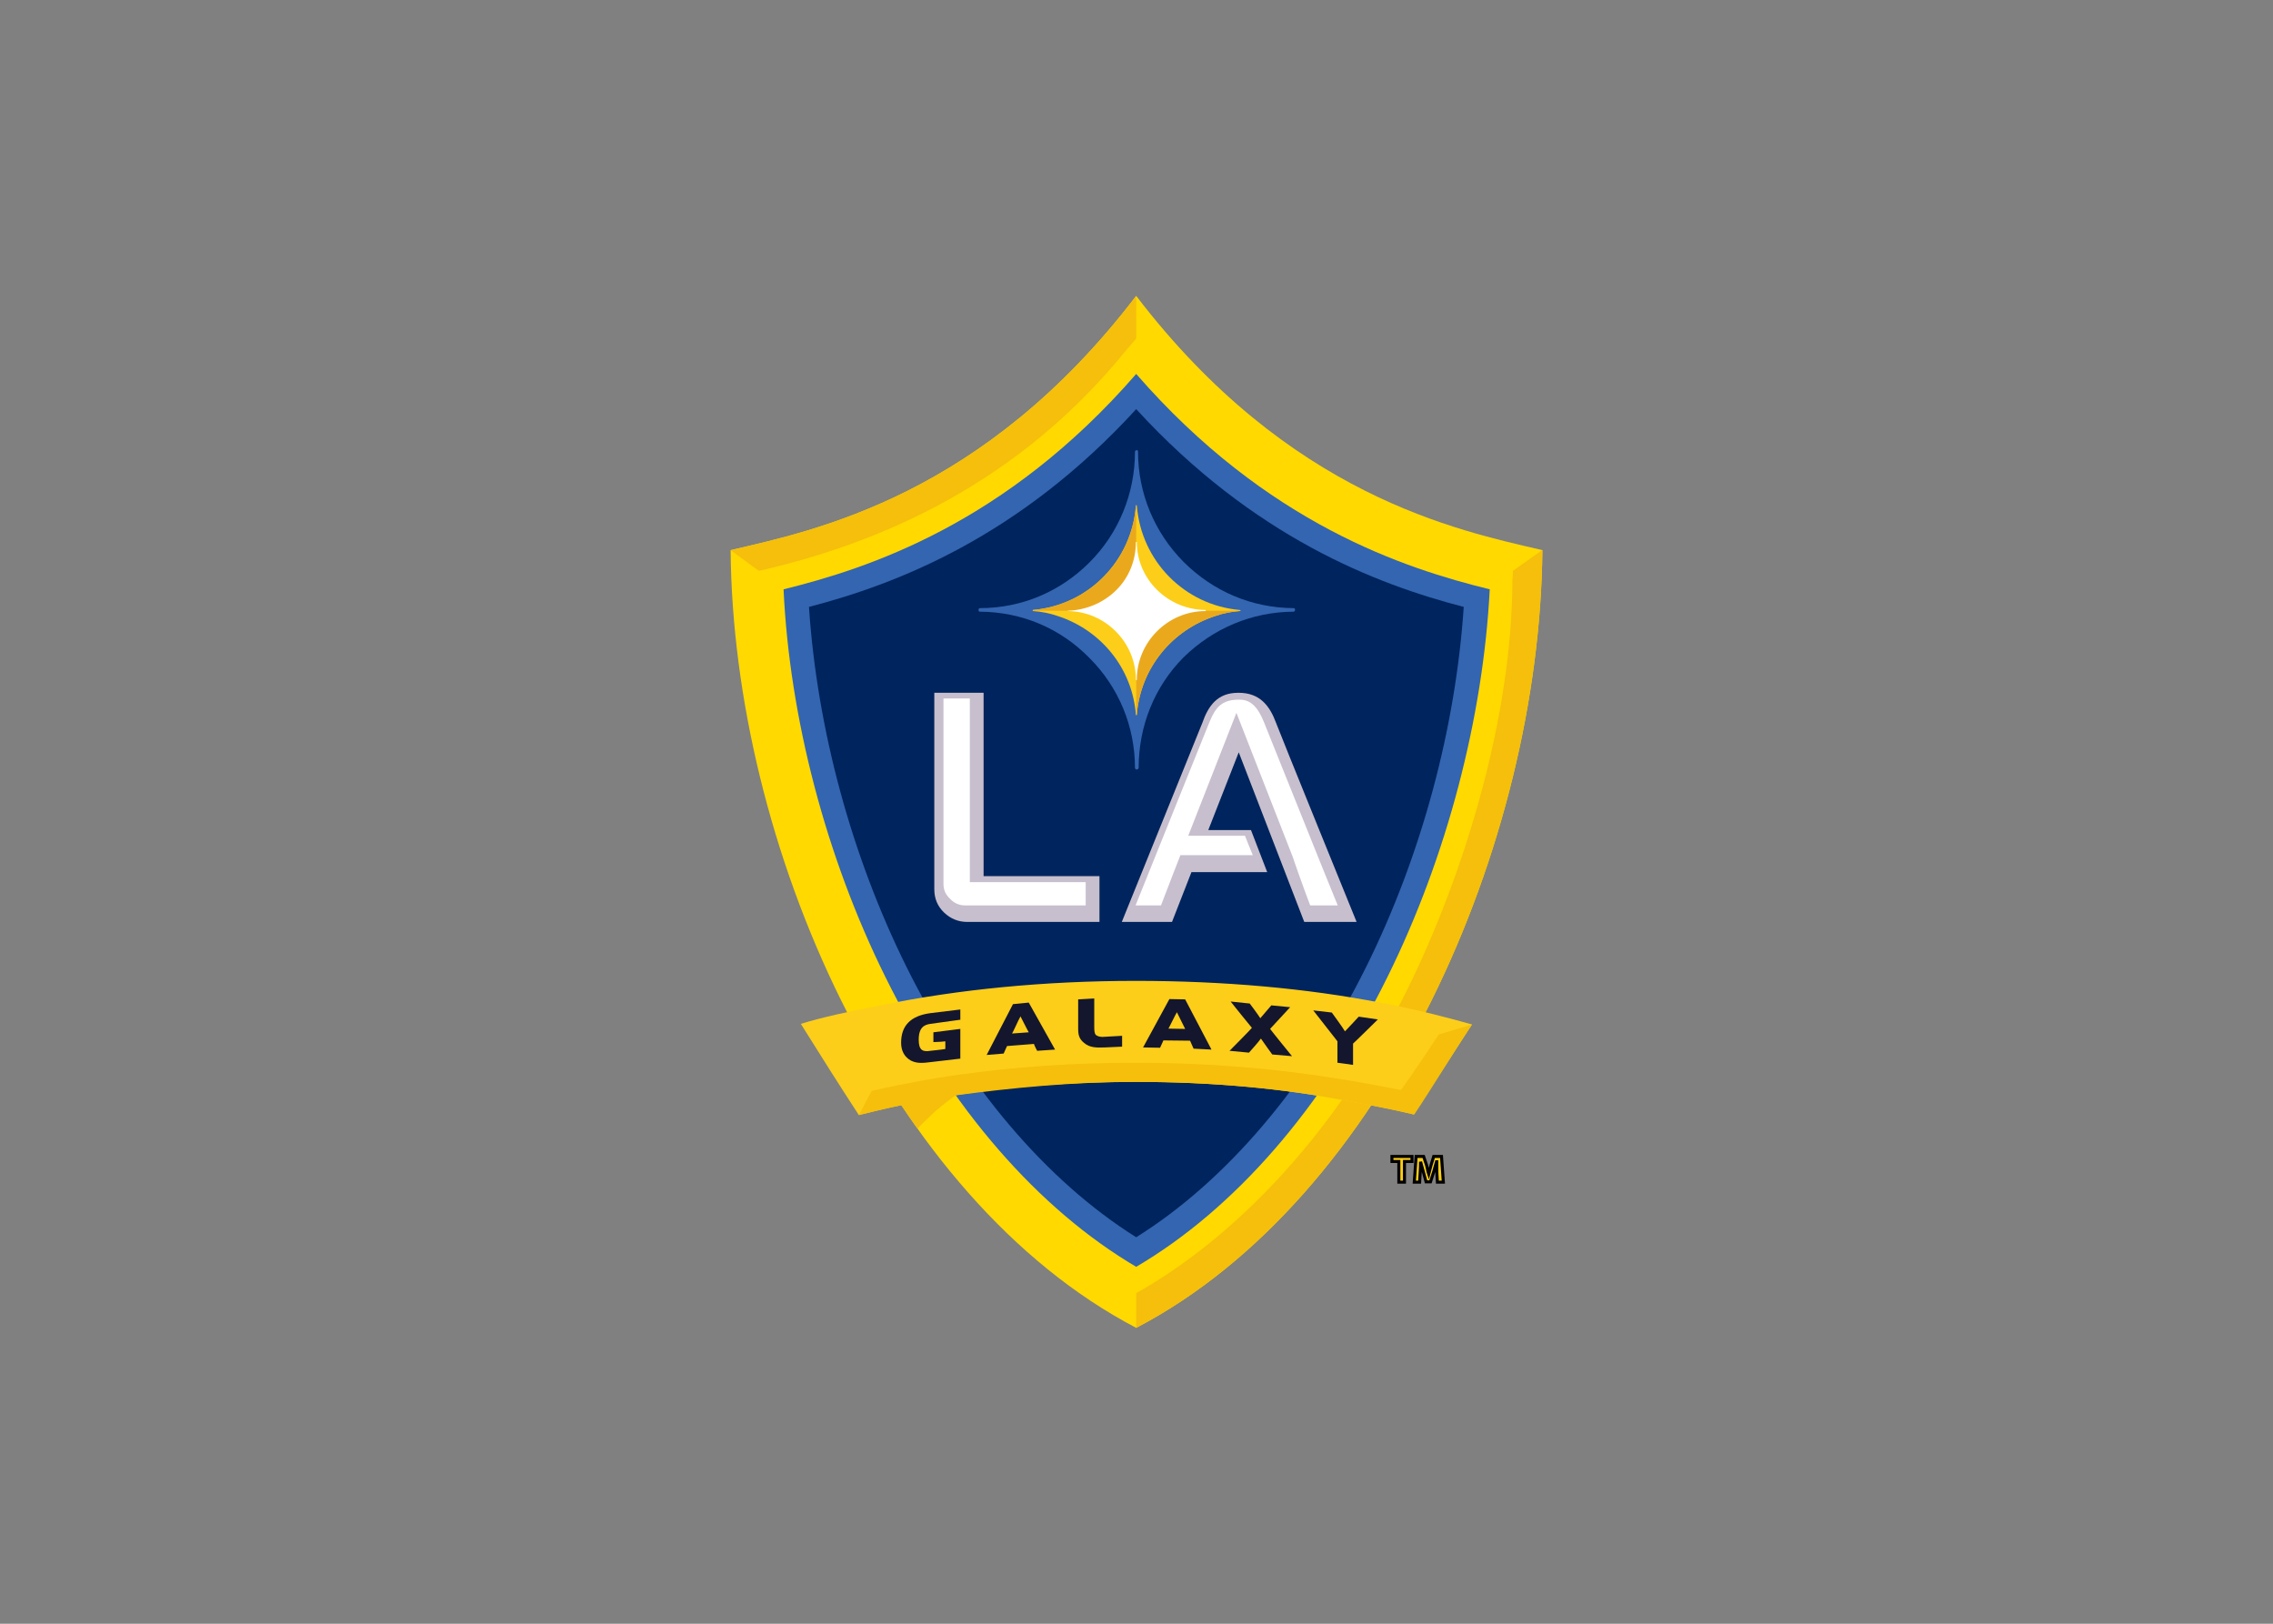 <svg clip-rule="evenodd" fill-rule="evenodd" viewBox="0 0 560 400" xmlns="http://www.w3.org/2000/svg"><rect x="0" y="0" width="560" height="400" fill="#808080" stroke="none"/><path d="m279.924 327.111c-61.236-32.051-99.321-119.23-99.924-191.588 20.85-4.868 62.327-13.349 99.924-62.635 37.708 49.287 79.145 57.767 100.076 62.635-.679 72.357-38.763 159.537-100.076 191.588" fill="#ffd900"/><path d="m193.047 145.177c1.467 31.599 10.442 65.947 25.114 95.55 15.912 32.278 37.741 57.199 61.764 71.343 24.093-14.144 45.962-39.065 61.875-71.343 14.67-29.603 23.604-63.951 25.23-95.55-20.781-5.094-54.903-16.064-87.105-53.058-32.127 36.995-66.254 47.964-86.877 53.058" fill="#3365b1"/><path d="m199.307 149.51c1.994 29.905 10.407 61.161 23.94 88.502 14.597 29.48 34.656 52.975 56.677 66.776 22.097-13.802 42.157-37.297 56.746-66.776 13.541-27.341 21.946-58.598 23.949-88.502-21.535-5.581-51.734-17.154-80.695-48.719-28.883 31.565-59.165 43.138-80.617 48.719" fill="#00245d"/><path d="m277.134 86.655 2.789-3.242v-10.524c-37.596 49.287-79.074 57.767-99.924 62.635l6.938 5.087 2.413-.527c21.83-5.314 58.673-17.605 87.783-53.428" fill="#f5bf0b"/><path d="m379.925 135.524-7.165 5.087-.151 2.489c-.076 32.655-11.278 71.192-26.211 101.316-16.138 32.511-39.744 58.454-64.554 73.042l-1.921 1.097v8.557c61.313-32.051 99.397-119.23 100.076-191.588h-.075" fill="#f5bf0b"/><path d="m344.631 286.127h-1.7v-1.249h4.943v1.249h-1.852v5.087h-1.391z" fill="#fcce19" stroke="#000" stroke-width=".746"/><path d="m353.982 288.725v-2.53h-.075c-.227.796-.453 1.7-.679 2.455l-.796 2.489h-1.09l-.679-2.489c-.226-.754-.452-1.659-.679-2.455 0 .796 0 1.775-.076 2.53l-.151 2.489h-1.322l.453-6.335h1.85l.713 2.112c.226.753.301 1.583.528 2.221.151-.638.452-1.543.603-2.221l.645-2.112h1.92l.453 6.335h-1.468z" fill="#fcce19" stroke="#000" stroke-width=".746"/><path d="m270.876 227.111h-32.579c-2.153 0-4.073-.754-5.698-2.303-1.618-1.543-2.414-3.47-2.414-5.732v-48.41h12.143v45.173h28.548v11.271" fill="#c7bfcd"/><path d="m232.447 172.059v45.701c0 1.398.453 2.565 1.625 3.661.98 1.056 2.221 1.618 3.696 1.618h29.713v-5.732h-28.548v-45.248z" fill="#fff"/><path d="m276.38 227.111h12.368l4.786-12.258h18.669l-3.997-10.366h-10.524l7.507-19.156 16.139 41.78h12.896s-19.154-47.093-19.835-49.02c-1.549-4.181-3.962-7.425-9.201-7.425h-.151c-5.128 0-7.356 3.244-8.823 7.425l-19.835 49.02" fill="#c7bfcd"/><path d="m279.773 223.039h6.26c.98-2.639 4.784-12.368 4.784-12.368h17.839c-.946-2.221-1.398-3.47-1.926-4.785h-13.986l11.874-30.282 13.917 35.595c0 .151 2.866 8.22 4.257 11.84h6.788c-2.715-6.486-16.666-41.478-18.133-45.023-1.475-3.73-3.243-5.656-6.034-5.656h-.227c-4.189 0-5.731 1.926-7.205 5.505 0 0-16.138 39.969-18.209 45.173" fill="#fff"/><path d="m339.989 246.979c-18.058-3.502-38.497-5.348-60.14-5.348-22.549 0-43.782 2.112-62.559 5.952-8.029 1.549-15.043 3.098-19.985 4.641 4.565 7.316 9.804 15.611 14.295 22.473 4.449-1.172 9.16-2.187 14.028-3.168 16.214-3.241 34.765-5.011 54.223-5.011 18.854 0 36.384 1.618 52.188 4.71 5.731 1.056 11.195 2.078 16.248 3.318 4.6-7.055 9.804-15.158 14.369-22.171-5.429-1.542-13.238-3.62-22.665-5.396" fill="#fcce19"/><g fill="#14162e"><path d="m269.97 254.94c-.302-.336-.377-1.023-.377-1.886v-7.088l-3.963.226v7.205c0 1.543.227 2.524 1.474 3.538 1.392 1.172 3.017 1.172 5.087 1.097l4.264-.192v-2.675l-4.037.227c-1.282.151-1.996-.076-2.448-.453"/><path d="m317.858 248.118-4.641-.453s-2.07 2.448-2.716 3.168c-.527-.871-2.598-3.62-2.598-3.62l-4.717-.494s4.943 6.184 5.244 6.486c-.301.411-5.505 5.656-5.505 5.656l4.785.453s2.414-2.681 2.942-3.469c.569.87 2.791 3.921 2.791 3.921l4.867.418s-5.094-6.266-5.395-6.718c.301-.337 4.943-5.348 4.943-5.348"/><path d="m249.341 254.603c.452-.754 1.474-3.168 2.077-4.224.562 1.056 1.542 3.086 2.035 3.922l-4.113.301zm.225-7.239-6.485 12.519 4.189-.343s.603-1.357.829-1.851l6.636-.522c.076.371.789 1.694.789 1.694l4.415-.301-6.486-11.58-3.887.385z"/><path d="m222.007 256.865c0 2.07.864 3.537 2.414 4.409 1.542.754 2.976.604 4.785.377l7.39-.863v-7.322l-6.636.836v2.412c1.851-.081 2.152-.081 2.942-.191v1.885c-.713.151-3.696.452-3.696.452-1.809.301-2.865-.075-2.865-2.714 0-3.093 1.398-3.696 2.865-3.922l7.39-1.022v-2.522l-7.39.905c-4.785.644-7.199 3.017-7.199 7.281"/><path d="m287.878 253.397c.451-.795 1.473-3.017 2.077-4.038.562 1.09 1.618 3.319 2.036 4.107zm.226-7.281-6.486 11.916 4.189.075s.679-1.474.829-1.81l6.563.075c.225.494.864 1.962.864 1.962l4.415.226-6.486-12.368-3.887-.075z"/><path d="m334.751 250.448s-2.714 2.948-3.394 3.62c-.528-.94-3.242-4.635-3.242-4.635l-4.566-.527s5.807 7.39 5.958 7.616v5.279l3.845.527v-5.244c.227-.151 6.109-5.951 6.109-5.951l-4.71-.686z"/></g><path d="m354.434 254.864c-3.922 6.143-9.242 13.649-9.242 13.649-4.861-.939-10.14-1.926-15.611-2.79-14.967-2.455-31.825-3.922-49.733-3.922-18.627 0-36.199 1.55-51.734 4.223-4.641.864-9.126 1.736-13.349 2.715l-3.167 5.958c3.394-.87 8.631-2.111 10.407-2.413.151 0 3.956 5.882 4.107 5.732.076-.226 2.756-2.791 4.299-4.257 1.776-1.551 4.943-3.922 5.018-3.922 13.836-1.851 28.733-3.318 44.419-3.318 18.703 0 36.384 1.618 52.188 4.71 7.726 1.357 13.382 2.598 16.399 3.318 4.717-7.055 9.241-14.664 14.218-22.171l-8.22 2.489" fill="#f5bf0b"/><path d="m279.623 111.274c0 10.222-3.961 20.026-11.202 27.266-7.199 7.199-16.667 11.27-27.033 11.27-.226 0-.301.227-.301.453 0 .268.075.418.301.418 10.366.076 19.835 4.072 27.033 11.422 7.241 7.24 11.202 16.894 11.202 27.115 0 .075.151.151.151.301.151.076.303.076.377 0h.151l.227-.301c0-10.373 3.879-20.027 11.044-27.265 7.357-7.199 16.858-11.196 27.115-11.272.227 0 .377-.227.377-.494 0-.227-.151-.377-.377-.377-10.257-.075-19.758-4.071-27.115-11.421-7.165-7.24-11.196-16.894-11.196-27.115 0-.227-.076-.377-.301-.377-.227 0-.453.151-.453.377" fill="#3365b1"/><path d="m279.924 124.397.152.151c1.09 13.69 11.764 24.509 25.339 25.715.076 0 .227 0 .227.192 0 0-.151.076-.227.076-2.002.151-4.038.528-5.958 1.207-10.634 3.428-18.442 12.745-19.381 24.318 0 0 0 .117-.152.117-.075 0-.075-.117-.075-.117-.905-11.572-8.714-20.89-19.307-24.318-2.001-.679-3.846-1.056-6.033-1.207l-.075-.076c0-.192 0-.192.075-.192 13.608-1.207 24.318-12.025 25.34-25.715z" fill="#fcce19"/><path d="m279.924 124.397-.075.151c-1.022 13.69-11.731 24.509-25.34 25.715-.075 0-.075 0-.075.192h25.489v-26.059" fill="#eaa91c"/><path d="m279.924 176.173c.152 0 .152-.117.152-.117.939-11.572 8.747-20.89 19.381-24.318 1.92-.679 3.956-1.056 5.958-1.207.076 0 .227-.076.227-.076h-25.718z" fill="#eaa91c"/><path d="m297.003 150.263c-9.276-.075-16.927-7.541-16.927-16.742h-.227c0 4.491-1.7 8.748-4.793 11.806-3.167 3.168-7.425 4.936-11.874 5.128h-.151c0 .076.151.076.151.076 9.16.151 16.667 7.726 16.667 16.892 0 .151.075.151.075.151.152 0 .152 0 .152-.151 0-9.276 7.651-16.892 16.927-16.892l.075-.076c0-.192-.075-.192-.075-.192" fill="#fff"/></svg>